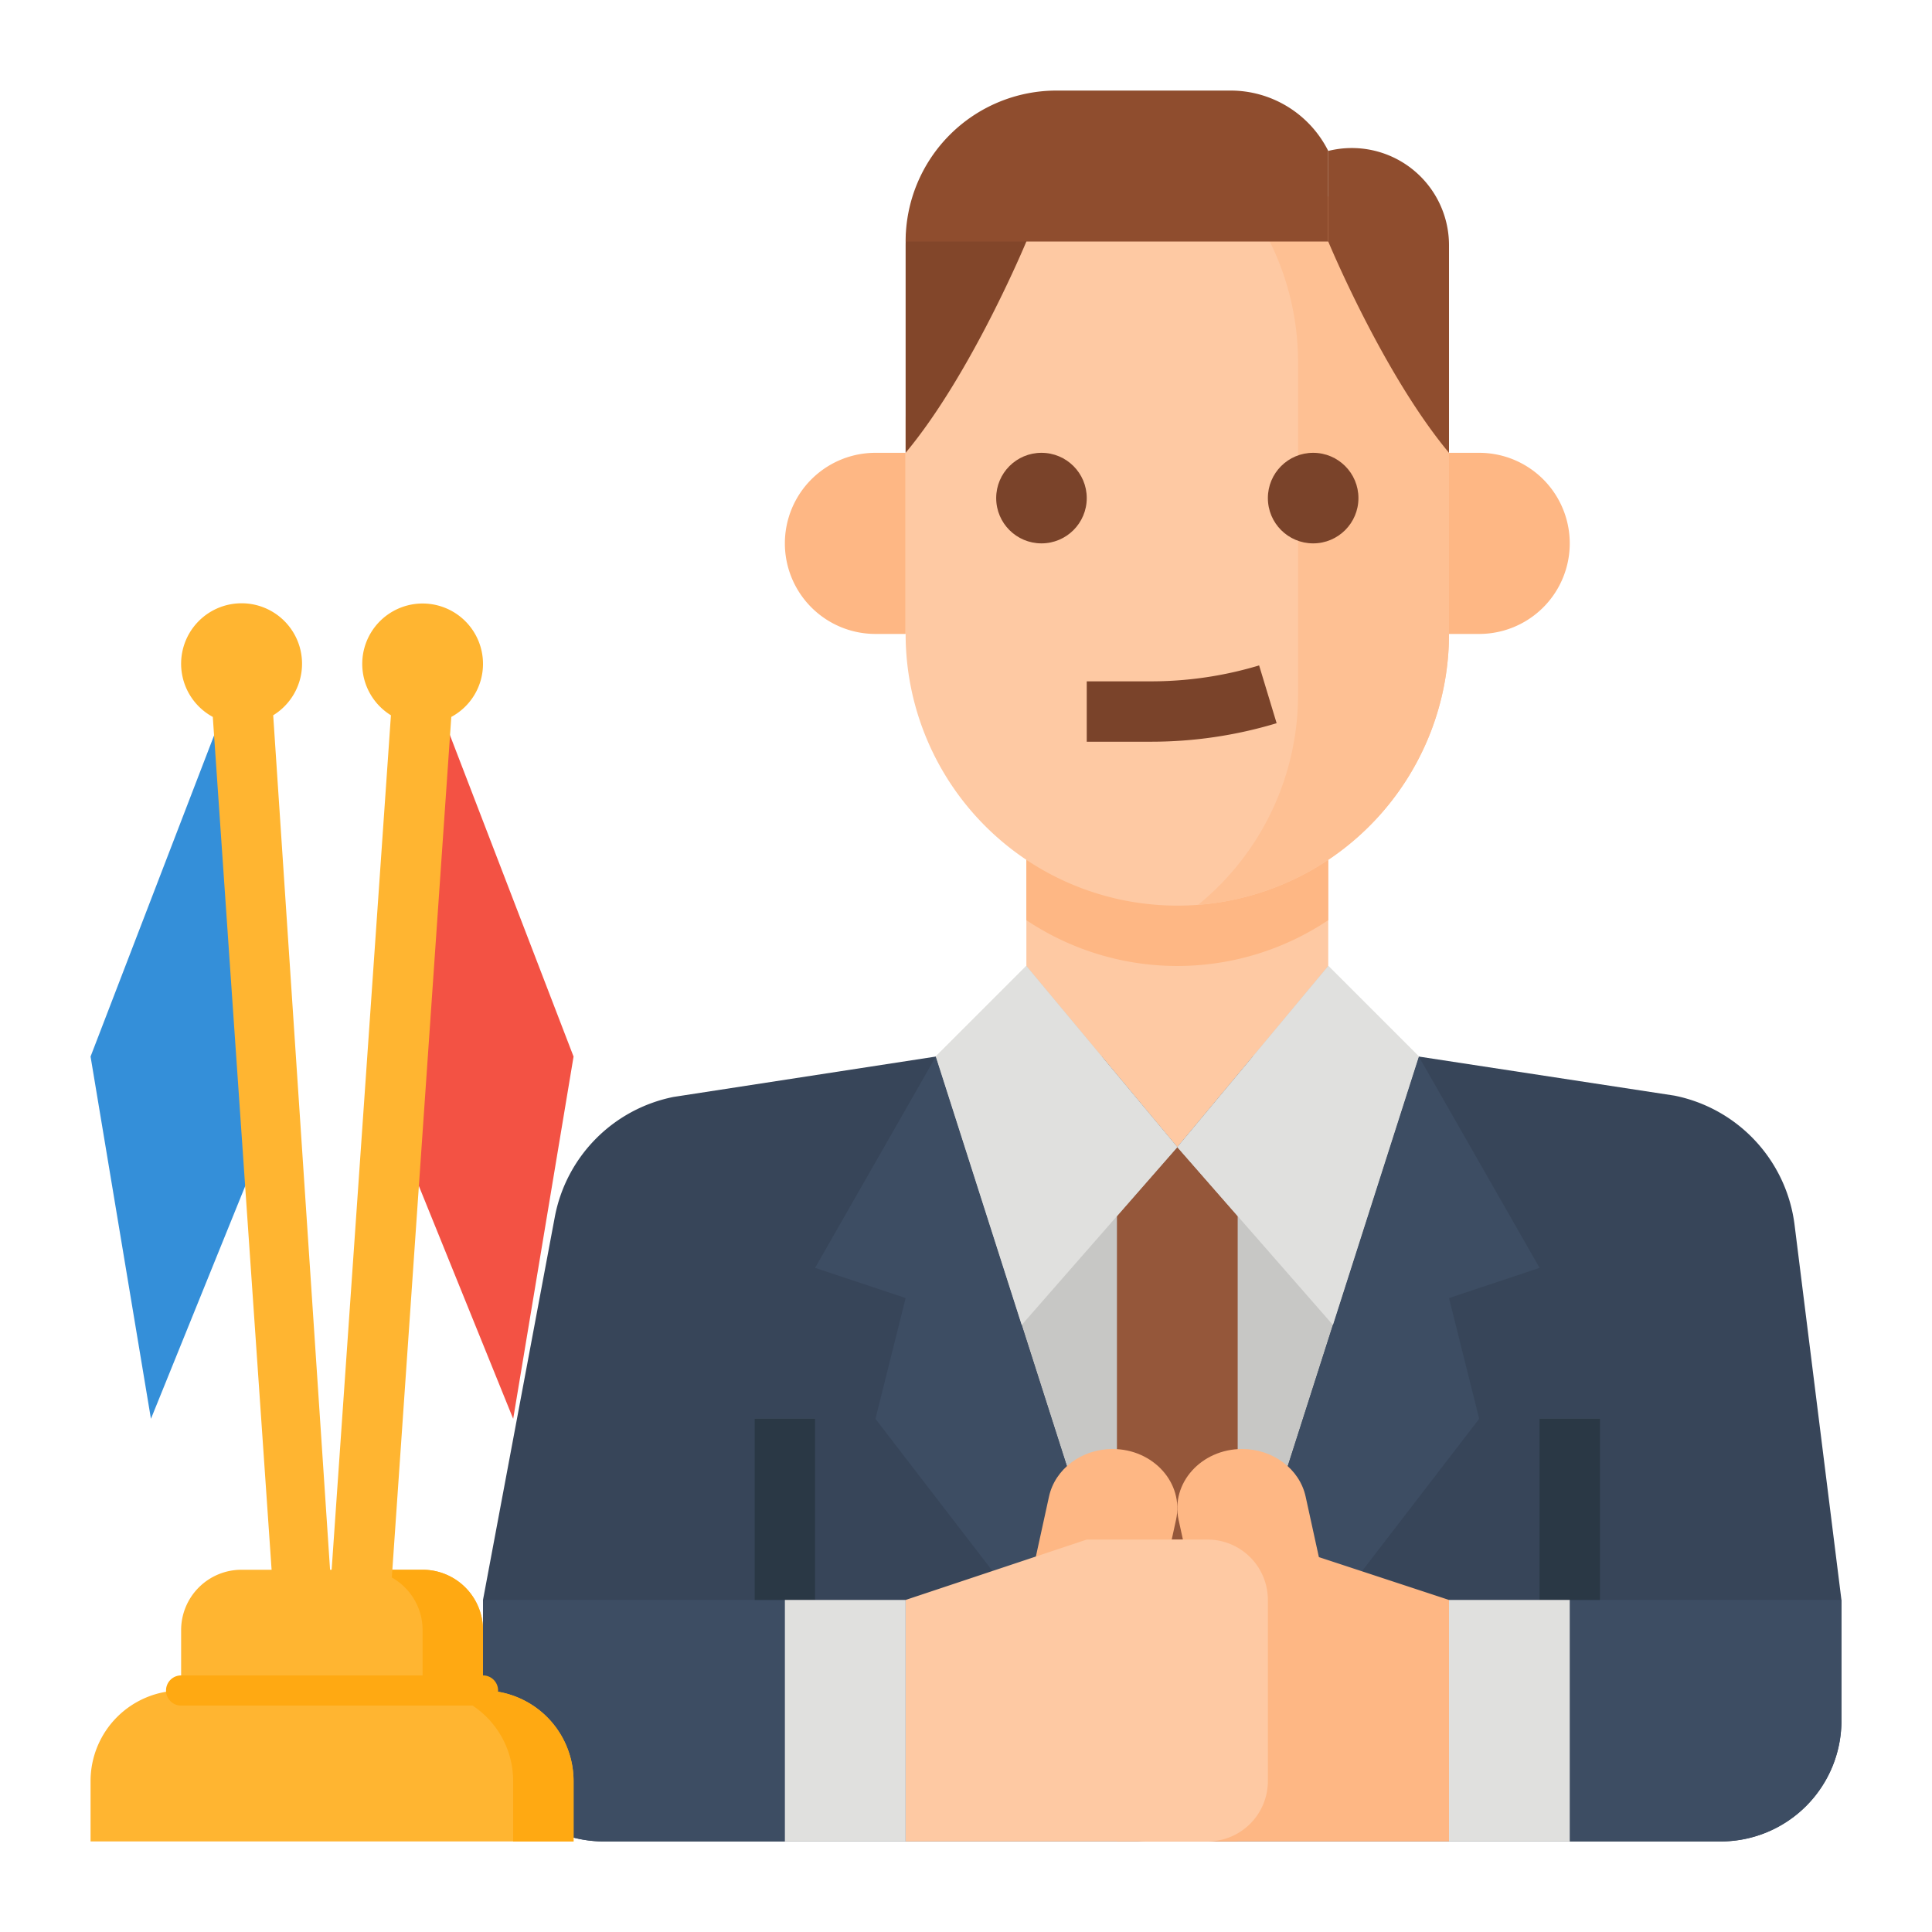 <svg xmlns="http://www.w3.org/2000/svg" viewBox="0 0 512 512"><title>diplomat-diplomacy-occupation-avatar</title><g id="bg"><rect x="-1792" y="-3888" width="4896" height="5520" style="fill:#fff"/></g><g id="Flat"><polygon points="376 280 376 312 248 312 248 280 272 272 272 208 352 208 352 272 376 280" style="fill:#fec9a3"/><path d="M352,243.856V208H272v35.856a71.963,71.963,0,0,0,80,0Z" style="fill:#feb784"/><path d="M488,424v32a32,32,0,0,1-32,32H160a32,32,0,0,1-32-32V424l19.02-101.45a40,40,0,0,1,31.47-31.85L248,280h44l20,24,20-24h44l67.73,10.35a40,40,0,0,1,31.85,34.26Z" style="fill:#374559"/><polygon points="376 280 353.24 351.13 312 480 270.76 351.13 248 280 272 256 312 304 352 256 376 280" style="fill:#c7c7c5"/><polygon points="328 322.286 312 304 296 322.286 296 488.005 328 488.005 328 322.286" style="fill:#95573a"/><polygon points="248 280 216 336 240 344 232 376 312 480 248 280" style="fill:#3d4d63"/><polygon points="376 280 408 336 384 344 392 376 312 480 376 280" style="fill:#3d4d63"/><polygon points="312 304 270.76 351.13 248 280 272 256 312 304" style="fill:#e0e0de"/><polygon points="376 280 353.24 351.13 312 304 352 256 376 280" style="fill:#e0e0de"/><path d="M352,424H316.986l-4.647-21.234c-2.124-9.708,6-18.766,16.834-18.766h0c8.183,0,15.229,5.279,16.834,12.612Z" style="fill:#feb784"/><path d="M272,424h35.014l4.647-21.234c2.124-9.708-6-18.766-16.834-18.766h0c-8.183,0-15.229,5.279-16.833,12.612Z" style="fill:#feb784"/><path d="M338.861,409.144,384,424v64H304a16,16,0,0,1-16-16V424a16,16,0,0,1,16-16h28.919A16,16,0,0,1,338.861,409.144Z" style="fill:#feb784"/><path d="M471.385,424H416v64h40a32,32,0,0,0,32-32V424Z" style="fill:#3d4d63"/><path d="M128,424v32a32,32,0,0,0,32,32h48V424H128Z" style="fill:#3d4d63"/><path d="M288,408l-48,16v64h80a16,16,0,0,0,16-16V424a16,16,0,0,0-16-16Z" style="fill:#fec9a3"/><rect x="200" y="376" width="16" height="48" style="fill:#2a3845"/><rect x="408" y="376" width="16" height="48" style="fill:#2a3845"/><path d="M392,120h-8v48h8a24,24,0,1,0,0-48Z" style="fill:#feb784"/><path d="M232.4,120H232a24,24,0,0,0,0,48l8,0V120Z" style="fill:#feb784"/><path d="M384,112v56a72,72,0,0,1-66.49,71.79c-1.82.14-3.66.21-5.51.21a72.006,72.006,0,0,1-72-72V112a72.006,72.006,0,0,1,72-72c1.85,0,3.69.07,5.51.21A72.009,72.009,0,0,1,384,112Z" style="fill:#fec9a3"/><path d="M384,112v56a72,72,0,0,1-66.49,71.79A71.838,71.838,0,0,0,344,184V96a72.009,72.009,0,0,0-26.49-55.79A72.009,72.009,0,0,1,384,112Z" style="fill:#fec093"/><path d="M240,120h0V64.985A25.754,25.754,0,0,1,272,40h0V64S257.537,98.956,240,120Z" style="fill:#82462a"/><path d="M384,120h0V64.985A25.754,25.754,0,0,0,352,40h0V64S366.463,98.956,384,120Z" style="fill:#8f4d2e"/><path d="M352,64H240a40,40,0,0,1,40-40h46.111A28.944,28.944,0,0,1,352,40h0Z" style="fill:#8f4d2e"/><circle cx="276" cy="132" r="12" style="fill:#7a432a"/><circle cx="348" cy="132" r="12" style="fill:#7a432a"/><rect x="384" y="424" width="32" height="64" transform="translate(800 912) rotate(-180)" style="fill:#e0e0de"/><rect x="208" y="424" width="32" height="64" style="fill:#e0e0de"/><path d="M304.934,196.562H288v-16h16.934a99.2,99.2,0,0,0,28.746-4.218l4.64,15.312A115.03,115.03,0,0,1,304.934,196.562Z" style="fill:#7a432a"/><path d="M48,448h80a24,24,0,0,1,24,24v16a0,0,0,0,1,0,0H24a0,0,0,0,1,0,0V472A24,24,0,0,1,48,448Z" style="fill:#ffb531"/><path d="M128,448H111.99a24,24,0,0,1,24,24v16H152V472A24,24,0,0,0,128,448Z" style="fill:#ffa912"/><path d="M64,416h48a16,16,0,0,1,16,16v16a0,0,0,0,1,0,0H48a0,0,0,0,1,0,0V432A16,16,0,0,1,64,416Z" style="fill:#ffb531"/><path d="M112,416H95.99a16,16,0,0,1,16,16v16H128V432A16,16,0,0,0,112,416Z" style="fill:#ffa912"/><polygon points="64 176 24 280 40 376 72 297 64 176" style="fill:#348fd9"/><polygon points="112 176 104 297 136 376 152 280 112 176" style="fill:#f35244"/><path d="M128,176a16,16,0,1,0-24.4,13.555L87.674,419.1,72.4,189.556a16.023,16.023,0,1,0-16.006.433L72.667,426l15.073-1.966,15.593,1.3L119.6,189.989A15.948,15.948,0,0,0,128,176Z" style="fill:#ffb531"/><path d="M128,452H48a4,4,0,0,1,0-8h80a4,4,0,0,1,0,8Z" style="fill:#ffa912"/></g></svg>